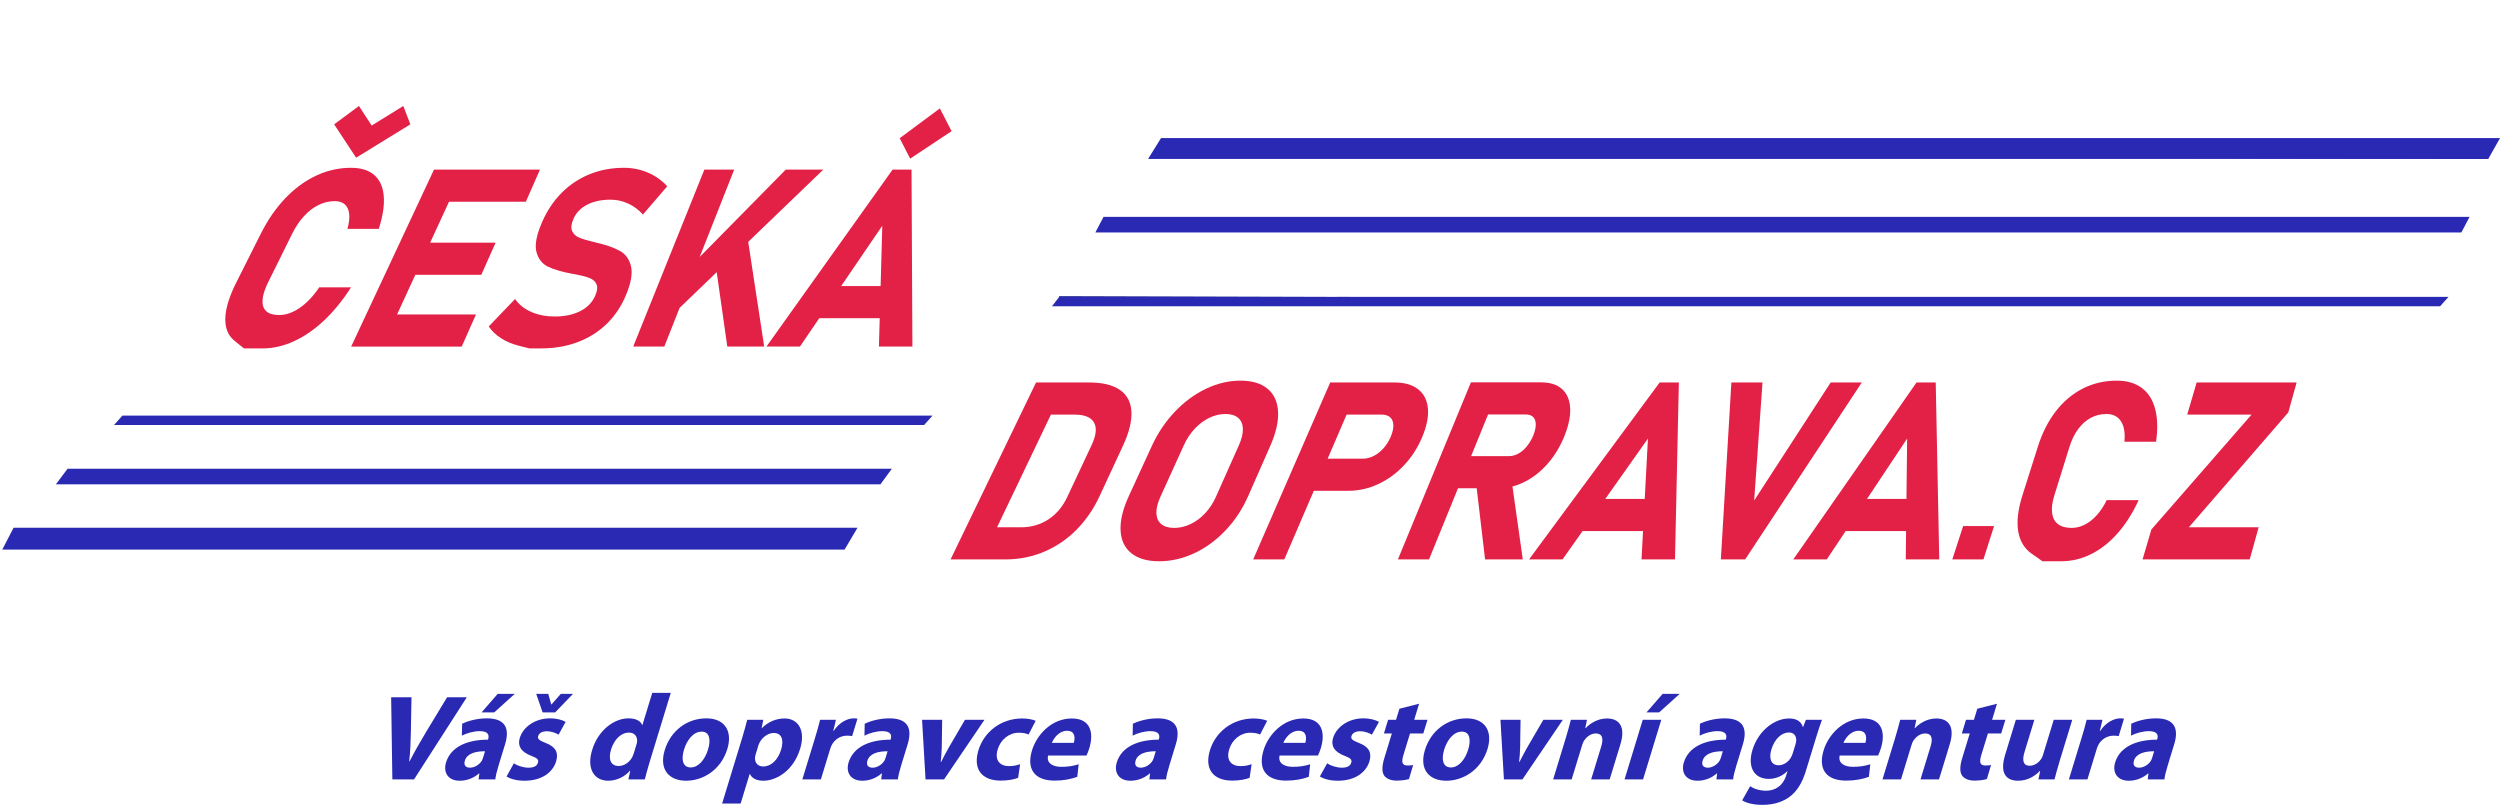 <?xml version="1.0" encoding="UTF-8" standalone="no"?>
<!DOCTYPE svg PUBLIC "-//W3C//DTD SVG 1.1//EN" "http://www.w3.org/Graphics/SVG/1.1/DTD/svg11.dtd">
<svg width="100%" height="100%" viewBox="0 0 2223 716" version="1.1" xmlns="http://www.w3.org/2000/svg" xmlns:xlink="http://www.w3.org/1999/xlink" xml:space="preserve" xmlns:serif="http://www.serif.com/" style="fill-rule:evenodd;clip-rule:evenodd;stroke-miterlimit:10;">
    <g transform="matrix(1,0,0,1,-154.231,-990.267)">
        <g transform="matrix(4.167,0,0,4.167,0,0)">
            <g transform="matrix(1,0,0,1,108.318,308.069)">
                <path d="M0,-43.889L5.292,-47.81L8.004,-43.629L14.757,-47.81L16.259,-43.889L4.684,-36.773L0,-43.889ZM-19.256,3.921C-19.256,3.921 -19.936,3.371 -21.292,2.272C-22.644,1.172 -23.289,-0.43 -23.226,-2.533C-23.161,-4.637 -22.376,-7.177 -20.876,-10.155L-15.67,-20.516C-14.178,-23.494 -12.421,-26.035 -10.403,-28.139C-8.391,-30.242 -6.196,-31.848 -3.818,-32.956C-1.445,-34.064 1.024,-34.618 3.592,-34.618C5.711,-34.618 7.361,-34.107 8.544,-33.086C9.73,-32.064 10.409,-30.58 10.579,-28.632C10.754,-26.684 10.402,-24.334 9.522,-21.581L2.833,-21.581C3.182,-22.828 3.306,-23.892 3.208,-24.776C3.109,-25.659 2.803,-26.334 2.287,-26.801C1.772,-27.269 1.055,-27.502 0.135,-27.502C-1.066,-27.502 -2.221,-27.23 -3.331,-26.684C-4.441,-26.139 -5.478,-25.343 -6.439,-24.295C-7.402,-23.247 -8.247,-21.988 -8.974,-20.516L-14.102,-10.155C-14.832,-8.683 -15.227,-7.428 -15.287,-6.389C-15.347,-5.35 -15.079,-4.558 -14.484,-4.013C-13.889,-3.468 -12.973,-3.195 -11.739,-3.195C-10.777,-3.195 -9.8,-3.424 -8.807,-3.883C-7.816,-4.342 -6.841,-5.013 -5.885,-5.896C-4.93,-6.779 -4.027,-7.852 -3.177,-9.116L3.605,-9.116C1.848,-6.364 -0.062,-4.013 -2.124,-2.065C-4.191,-0.118 -6.34,1.367 -8.566,2.388C-10.798,3.41 -13.021,3.921 -15.234,3.921L-19.256,3.921Z" style="fill:rgb(227,32,70);fill-rule:nonzero;"/>
            </g>
            <g transform="matrix(1,0,0,1,117.554,280.697)">
                <path d="M0,24.047L21.032,24.047L17.984,30.903L-3.208,30.903L0,24.047ZM7.142,8.725L25.217,8.725L22.166,15.581L3.95,15.581L7.142,8.725ZM14.366,-6.856L34.682,-6.856L31.666,0L11.192,0L14.366,-6.856ZM12.068,-6.856L18.429,-6.856L1.031,30.903L-5.605,30.903L12.068,-6.856Z" style="fill:rgb(227,32,70);fill-rule:nonzero;"/>
            </g>
            <g transform="matrix(1,0,0,1,149.976,273.45)">
                <path d="M0,38.539C0,38.539 -0.726,38.357 -2.175,37.994C-3.624,37.63 -4.901,37.098 -6.007,36.396C-7.11,35.695 -7.999,34.851 -8.675,33.864L-3.053,27.996C-2.231,29.19 -1.08,30.112 0.401,30.761C1.884,31.41 3.556,31.735 5.416,31.735C7.564,31.735 9.397,31.341 10.914,30.553C12.428,29.766 13.484,28.654 14.083,27.216L14.094,27.19C14.513,26.186 14.582,25.39 14.303,24.801C14.023,24.213 13.521,23.78 12.795,23.503C12.07,23.226 11.096,22.975 9.874,22.749C9.833,22.732 9.793,22.724 9.754,22.724C9.714,22.724 9.674,22.715 9.634,22.698L9.143,22.62C6.996,22.222 5.29,21.724 4.025,21.126C2.762,20.529 1.925,19.482 1.516,17.984C1.11,16.487 1.508,14.361 2.706,11.609L2.717,11.583C3.779,9.142 5.176,7.056 6.908,5.324C8.635,3.593 10.624,2.273 12.873,1.364C15.118,0.455 17.555,0 20.185,0C21.392,0 22.561,0.156 23.693,0.468C24.825,0.78 25.875,1.23 26.841,1.818C27.809,2.407 28.667,3.117 29.416,3.948L24.236,9.973C23.335,8.969 22.287,8.19 21.088,7.636C19.892,7.081 18.639,6.805 17.329,6.805C15.365,6.805 13.692,7.164 12.311,7.882C10.927,8.601 9.957,9.609 9.401,10.908L9.39,10.934C8.924,12.024 8.837,12.886 9.133,13.518C9.429,14.15 9.931,14.613 10.64,14.907C11.349,15.202 12.39,15.513 13.762,15.842C13.818,15.859 13.875,15.872 13.935,15.881C13.994,15.89 14.052,15.903 14.107,15.92C14.195,15.937 14.276,15.958 14.352,15.985C14.427,16.011 14.509,16.033 14.597,16.049C16.575,16.517 18.156,17.084 19.339,17.75C20.523,18.417 21.302,19.491 21.675,20.971C22.051,22.451 21.715,24.473 20.666,27.035L20.645,27.086C19.658,29.493 18.292,31.553 16.544,33.267C14.791,34.981 12.724,36.289 10.341,37.188C7.955,38.089 5.347,38.539 2.52,38.539L0,38.539Z" style="fill:rgb(227,32,70);fill-rule:nonzero;"/>
            </g>
            <g transform="matrix(1,0,0,1,189.493,292.953)">
                <path d="M0,-0.467L7.084,-4.337L10.59,18.646L2.719,18.646L0,-0.467ZM-7.475,3.896L15.192,-19.113L23.202,-19.113L-10.319,13.141L-7.475,3.896ZM-2.174,-19.113L4.187,-19.113L-10.723,18.646L-17.358,18.646L-2.174,-19.113Z" style="fill:rgb(227,32,70);fill-rule:nonzero;"/>
            </g>
            <g transform="matrix(1,0,0,1,229.002,305.237)">
                <path d="M0,-38.097L8.567,-44.459L11.069,-39.603L2.227,-33.734L0,-38.097ZM-17.254,-6.544L1.009,-6.544L-1.353,0.312L-19.756,0.312L-17.254,-6.544ZM-1.519,-31.397L2.522,-31.397L2.71,6.362L-4.433,6.362L-3.718,-19.425L-21.291,6.362L-28.435,6.362L-1.519,-31.397Z" style="fill:rgb(227,32,70);fill-rule:nonzero;"/>
            </g>
            <g transform="matrix(1,0,0,1,246.491,326.118)">
                <path d="M0,24.047L8.411,24.047C10.58,24.047 12.523,23.485 14.242,22.359C15.958,21.234 17.298,19.641 18.265,17.581L23.481,6.466C24.448,4.406 24.61,2.813 23.97,1.688C23.332,0.562 21.949,0 19.819,0L11.559,0L14.854,-6.856L22.93,-6.856C25.786,-6.856 27.974,-6.328 29.498,-5.272C31.023,-4.216 31.842,-2.675 31.954,-0.65C32.069,1.376 31.466,3.817 30.14,6.673L25.173,17.373C23.912,20.091 22.292,22.463 20.315,24.488C18.335,26.514 16.041,28.089 13.435,29.214C10.825,30.34 8.008,30.903 4.989,30.903L-3.295,30.903L0,24.047ZM11.605,-6.856L18.056,-6.856L-0.001,30.903L-6.638,30.903L11.605,-6.856Z" style="fill:rgb(227,32,70);fill-rule:nonzero;"/>
            </g>
            <g transform="matrix(1,0,0,1,291.07,326.807)">
                <path d="M0,22.671C1.143,22.126 2.182,21.351 3.12,20.347C4.056,19.343 4.818,18.183 5.404,16.867L10.333,5.804C10.919,4.488 11.194,3.328 11.16,2.324C11.125,1.32 10.789,0.545 10.149,-0C9.508,-0.546 8.605,-0.818 7.438,-0.818C6.271,-0.818 5.122,-0.546 3.992,-0C2.86,0.545 1.826,1.32 0.889,2.324C-0.05,3.328 -0.818,4.488 -1.417,5.804L-6.444,16.867C-7.042,18.183 -7.325,19.343 -7.292,20.347C-7.258,21.351 -6.916,22.126 -6.263,22.671C-5.61,23.216 -4.689,23.489 -3.5,23.489C-2.311,23.489 -1.145,23.216 0,22.671M-12.664,28.877C-14.083,27.726 -14.841,26.099 -14.939,23.995C-15.035,21.892 -14.445,19.455 -13.172,16.685L-8.255,5.985C-6.982,3.216 -5.341,0.779 -3.334,-1.325C-1.331,-3.428 0.88,-5.056 3.299,-6.207C5.714,-7.358 8.161,-7.934 10.64,-7.934C13.12,-7.934 15.047,-7.358 16.426,-6.207C17.809,-5.056 18.556,-3.428 18.666,-1.325C18.78,0.779 18.227,3.216 17.007,5.985L12.295,16.685C11.075,19.455 9.472,21.892 7.483,23.995C5.493,26.099 3.269,27.726 0.814,28.877C-1.643,30.028 -4.149,30.605 -6.702,30.605C-9.254,30.605 -11.243,30.028 -12.664,28.877" style="fill:rgb(227,32,70);fill-rule:nonzero;"/>
            </g>
            <g transform="matrix(1,0,0,1,316.769,340.764)">
                <path d="M0,-5.245L11.084,-5.245C11.862,-5.245 12.632,-5.44 13.394,-5.829C14.153,-6.219 14.851,-6.768 15.482,-7.478C16.115,-8.188 16.625,-9.002 17.012,-9.92C17.406,-10.854 17.592,-11.681 17.571,-12.4C17.551,-13.118 17.327,-13.672 16.899,-14.062C16.473,-14.451 15.864,-14.646 15.075,-14.646L4.07,-14.646L7.039,-21.502L17.823,-21.502C19.957,-21.502 21.634,-21.021 22.855,-20.06C24.079,-19.099 24.773,-17.745 24.941,-15.996C25.11,-14.247 24.716,-12.222 23.757,-9.92C22.798,-7.617 21.504,-5.596 19.871,-3.856C18.236,-2.116 16.395,-0.769 14.344,0.182C12.291,1.135 10.177,1.611 8.005,1.611L-2.969,1.611L0,-5.245ZM4.097,-21.502L10.547,-21.502L-5.701,16.257L-12.338,16.257L4.097,-21.502Z" style="fill:rgb(227,32,70);fill-rule:nonzero;"/>
            </g>
            <g transform="matrix(1,0,0,1,351.99,335.598)">
                <path d="M0,5.063L7.488,3.869L9.969,21.424L1.927,21.424L0,5.063ZM-4.988,-0.624L7.068,-0.624C7.735,-0.624 8.396,-0.806 9.05,-1.169C9.703,-1.533 10.303,-2.052 10.851,-2.728C11.396,-3.403 11.854,-4.182 12.223,-5.065C12.574,-5.948 12.747,-6.727 12.739,-7.402C12.732,-8.077 12.549,-8.597 12.189,-8.96C11.829,-9.324 11.311,-9.505 10.633,-9.505L-1.344,-9.505L1.47,-16.361L13.902,-16.361C15.784,-16.361 17.254,-15.894 18.312,-14.959C19.372,-14.024 19.959,-12.704 20.073,-10.999C20.189,-9.293 19.806,-7.315 18.919,-5.065C18.033,-2.814 16.857,-0.836 15.39,0.869C13.921,2.575 12.272,3.895 10.441,4.83C8.61,5.764 6.744,6.232 4.845,6.232L-7.802,6.232L-4.988,-0.624ZM-1.096,-16.361L5.354,-16.361L-10.039,21.424L-16.676,21.424L-1.096,-16.361Z" style="fill:rgb(227,32,70);fill-rule:nonzero;"/>
            </g>
            <g transform="matrix(1,0,0,1,374.751,332.169)">
                <path d="M0,11.946L18.353,11.946L15.795,18.802L-2.651,18.802L0,11.946ZM16.417,-12.907L20.514,-12.907L19.69,24.853L12.545,24.853L13.916,-0.935L-4.313,24.853L-11.46,24.853L16.417,-12.907Z" style="fill:rgb(227,32,70);fill-rule:nonzero;"/>
            </g>
            <g transform="matrix(1,0,0,1,406.472,357.021)">
                <path d="M0,-37.759L6.64,-37.759L4.864,-12.569L21.19,-37.759L27.83,-37.759L2.939,0L-2.244,0L0,-37.759Z" style="fill:rgb(227,32,70);fill-rule:nonzero;"/>
            </g>
            <g transform="matrix(1,0,0,1,430.602,332.169)">
                <path d="M0,11.946L18.353,11.946L16.082,18.802L-2.365,18.802L0,11.946ZM15.378,-12.907L19.475,-12.907L20.229,24.853L13.084,24.853L13.377,-0.935L-3.774,24.853L-10.92,24.853L15.378,-12.907Z" style="fill:rgb(227,32,70);fill-rule:nonzero;"/>
            </g>
            <g transform="matrix(1,0,0,1,455.928,357.022)">
                <path d="M0,-7.116L6.602,-7.116L4.327,0L-2.31,0L0,-7.116Z" style="fill:rgb(227,32,70);fill-rule:nonzero;"/>
            </g>
            <g transform="matrix(1,0,0,1,472.851,318.872)">
                <path d="M0,38.539C0,38.539 -0.782,37.989 -2.343,36.89C-3.902,35.79 -4.849,34.188 -5.183,32.085C-5.515,29.982 -5.208,27.441 -4.265,24.463L-0.982,14.102C-0.04,11.124 1.255,8.583 2.898,6.48C4.538,4.376 6.459,2.77 8.661,1.663C10.858,0.555 13.26,0 15.864,0C18.014,0 19.78,0.511 21.167,1.533C22.556,2.555 23.514,4.039 24.039,5.986C24.568,7.934 24.637,10.284 24.244,13.037L17.492,13.037C17.617,11.79 17.548,10.726 17.286,9.843C17.025,8.96 16.592,8.285 15.984,7.817C15.378,7.35 14.608,7.116 13.678,7.116C12.463,7.116 11.346,7.389 10.325,7.934C9.304,8.479 8.403,9.276 7.628,10.323C6.852,11.371 6.232,12.63 5.774,14.102L2.546,24.463C2.087,25.935 1.924,27.19 2.058,28.229C2.19,29.268 2.607,30.06 3.305,30.605C4.004,31.151 4.972,31.423 6.209,31.423C7.174,31.423 8.111,31.194 9.022,30.735C9.933,30.277 10.788,29.605 11.585,28.723C12.382,27.84 13.092,26.766 13.715,25.502L20.53,25.502C19.262,28.255 17.77,30.605 16.054,32.553C14.335,34.5 12.453,35.985 10.41,37.007C8.365,38.028 6.235,38.539 4.022,38.539L0,38.539Z" style="fill:rgb(227,32,70);fill-rule:nonzero;"/>
            </g>
            <g transform="matrix(1,0,0,1,525.316,350.633)">
                <path d="M0,-24.983L-21.224,-0.468L-6.331,-0.468L-8.233,6.388L-31.1,6.388L-29.219,-0.001L-7.846,-24.515L-21.572,-24.515L-19.556,-31.371L1.775,-31.371L0,-24.983Z" style="fill:rgb(227,32,70);fill-rule:nonzero;"/>
            </g>
            <g transform="matrix(0.403,-0.915,-0.915,-0.403,299.668,360.402)">
                <path d="M-44.304,67.941L104.187,67.941" style="fill:none;fill-rule:nonzero;"/>
            </g>
            <g transform="matrix(1,0.003,0.003,-1,54.806,339.796)">
                <path d="M-0,-0.248L166.897,-0.248" style="fill:none;fill-rule:nonzero;stroke:rgb(46,48,146);stroke-width:0.75px;"/>
            </g>
            <g transform="matrix(1,0.003,0.003,-1,39.529,351.321)">
                <path d="M-0,-0.261L175.374,-0.261" style="fill:none;fill-rule:nonzero;stroke:rgb(46,48,146);stroke-width:0.5px;"/>
            </g>
            <g transform="matrix(1,0.003,0.003,-1,69.682,326.705)">
                <path d="M-0,-0.243L163.354,-0.243" style="fill:none;fill-rule:nonzero;stroke:rgb(46,48,146);stroke-width:1px;"/>
            </g>
            <g transform="matrix(-1,-0.003,-0.003,1,272.546,284.555)">
                <path d="M-284.319,0.422L0.001,0.422" style="fill:none;fill-rule:nonzero;stroke:rgb(46,48,146);stroke-width:0.75px;"/>
            </g>
            <g transform="matrix(-1,-0.003,-0.003,1,283.284,270.031)">
                <path d="M-284.689,0.423L0.001,0.423" style="fill:none;fill-rule:nonzero;stroke:rgb(46,48,146);stroke-width:0.5px;"/>
            </g>
            <g transform="matrix(-1,-0.003,-0.003,1,263.02,300.921)">
                <path d="M-275.13,0.408L0.001,0.409" style="fill:none;fill-rule:nonzero;stroke:rgb(46,48,146);stroke-width:1px;"/>
            </g>
            <g transform="matrix(-1,0,0,1,40.26,350.252)">
                <path d="M-176.98,4.667L2.76,4.667L0.345,0L-179.74,0L-176.98,4.667Z" style="fill:rgb(41,41,180);fill-rule:nonzero;"/>
            </g>
            <g transform="matrix(-1,0,0,1,51.384,337.667)">
                <path d="M-173.497,3.333L2.453,3.333L-0.044,0L-175.95,0L-173.497,3.333Z" style="fill:rgb(41,41,180);fill-rule:nonzero;"/>
            </g>
            <g transform="matrix(-1,0,0,1,63.131,326.334)">
                <path d="M-171.083,2L1.786,2L0,0L-172.869,0L-171.083,2Z" style="fill:rgb(41,41,180);fill-rule:nonzero;"/>
            </g>
            <g transform="matrix(-1,0,0,1,284.517,267.107)">
                <path d="M-283.466,4.458L2.517,4.458L-0.249,0L-285.983,0L-283.466,4.458Z" style="fill:rgb(41,41,180);fill-rule:nonzero;"/>
            </g>
            <g transform="matrix(-1,0,0,1,272.504,283.917)">
                <path d="M-289.742,3.333L1.754,3.333L0.002,0L-291.496,0L-289.742,3.333Z" style="fill:rgb(41,41,180);fill-rule:nonzero;"/>
            </g>
            <g transform="matrix(-1,6.75199e-06,6.75199e-06,1,263.291,301.002)">
                <path d="M-294.418,1.999L1.791,1.999L0.255,-0.001L-296.209,-0.001L-294.418,1.999Z" style="fill:rgb(41,41,180);fill-rule:nonzero;"/>
            </g>
            <g>
                <path d="M125.366,403.96L136.625,386.436L132.413,386.436L127.888,393.924C126.678,395.926 125.496,398.006 124.41,400.112L124.332,400.112C124.584,397.928 124.642,395.952 124.688,393.846L124.821,386.436L120.479,386.436L120.738,403.96L125.366,403.96Z" style="fill:rgb(41,41,180);fill-rule:nonzero;"/>
                <path d="M144.797,396.446C145.719,393.43 145.156,390.934 140.918,390.934C138.604,390.934 136.663,391.584 135.628,392.078L135.577,394.626C136.568,394.106 138.081,393.664 139.381,393.664C141.331,393.664 141.401,394.626 141.187,395.328L141.139,395.484C136.641,395.484 133.2,397.044 132.19,400.346C131.57,402.374 132.532,404.246 135.106,404.246C136.614,404.246 138.081,403.7 139.223,402.686L139.301,402.686L139.146,403.96L142.708,403.96C142.766,403.258 143.072,402.088 143.437,400.892L144.797,396.446ZM140.092,399.332C140.021,399.566 139.923,399.8 139.808,400.008C139.301,400.814 138.271,401.464 137.309,401.464C136.425,401.464 135.9,400.97 136.21,399.956C136.671,398.448 138.434,397.954 140.514,397.954L140.092,399.332ZM143.218,385.708L139.773,389.66L142.477,389.66L146.858,385.708L143.218,385.708Z" style="fill:rgb(41,41,180);fill-rule:nonzero;"/>
                <path d="M145.108,403.336C145.911,403.856 147.274,404.246 148.938,404.246C152.578,404.246 154.957,402.504 155.688,400.112C156.226,398.266 155.62,397.018 153.456,396.186C152.063,395.64 151.665,395.328 151.855,394.704C152.046,394.08 152.711,393.69 153.673,393.69C154.739,393.69 155.73,394.106 156.207,394.418L157.717,391.688C157.057,391.298 155.868,390.934 154.386,390.934C151.24,390.934 148.663,392.728 147.932,395.12C147.445,396.628 148.022,398.058 150.404,398.942C151.709,399.436 152.003,399.748 151.797,400.424C151.598,401.074 150.985,401.464 149.789,401.464C148.619,401.464 147.262,400.97 146.669,400.528L145.108,403.336ZM155.477,389.66L159.286,385.708L156.686,385.708L154.694,387.97L154.642,387.97L154.008,385.708L151.434,385.708L152.799,389.66L155.477,389.66Z" style="fill:rgb(41,41,180);fill-rule:nonzero;"/>
                <path d="M176.197,385.5L174.099,392.364L174.047,392.364C173.737,391.506 172.716,390.934 171.13,390.934C168.088,390.934 164.647,393.43 163.361,397.72C162.153,401.672 163.784,404.246 166.8,404.246C168.438,404.246 170.221,403.518 171.43,402.114L171.508,402.114L171.1,403.96L174.61,403.96C174.82,403.102 175.229,401.594 175.666,400.164L180.149,385.5L176.197,385.5ZM172.286,398.292C172.191,398.604 172.07,398.916 171.93,399.202C171.354,400.32 170.18,401.1 169.036,401.1C167.398,401.1 166.745,399.748 167.405,397.59C168.017,395.588 169.42,393.976 171.24,393.976C172.462,393.976 173.05,394.86 172.966,395.9C172.946,396.134 172.859,396.42 172.795,396.628L172.286,398.292Z" style="fill:rgb(41,41,180);fill-rule:nonzero;"/>
                <path d="M187.744,390.934C183.636,390.934 180.129,393.56 178.865,397.694C177.609,401.802 179.722,404.246 183.44,404.246C186.846,404.246 190.8,402.114 192.223,397.46C193.399,393.612 191.618,390.934 187.744,390.934ZM186.748,393.768C188.542,393.768 188.681,395.692 188.109,397.564C187.401,399.878 185.971,401.412 184.411,401.412C182.721,401.412 182.311,399.774 182.979,397.59C183.551,395.718 184.876,393.768 186.748,393.768Z" style="fill:rgb(41,41,180);fill-rule:nonzero;"/>
                <path d="M191.106,409.108L195.058,409.108L196.989,402.79L197.041,402.79C197.359,403.622 198.364,404.246 199.898,404.246C202.732,404.246 206.338,402.062 207.753,397.434C208.993,393.378 207.236,390.96 204.454,390.96C202.608,390.96 200.929,391.688 199.588,393.014L199.536,393.014L199.895,391.246L196.463,391.246C196.149,392.442 195.772,393.846 195.263,395.51L191.106,409.108ZM198.833,396.758C198.905,396.524 199.01,396.264 199.126,396.056C199.744,394.886 200.986,394.054 202.104,394.054C203.872,394.054 204.313,395.588 203.693,397.616C203.033,399.774 201.582,401.204 199.866,401.204C198.722,401.204 198.059,400.398 198.124,399.332C198.152,399.072 198.205,398.812 198.301,398.5L198.833,396.758Z" style="fill:rgb(41,41,180);fill-rule:nonzero;"/>
                <path d="M208.228,403.96L212.18,403.96L214.151,397.512C214.246,397.2 214.368,396.888 214.499,396.628C215.133,395.406 216.359,394.626 217.815,394.626C218.257,394.626 218.553,394.678 218.849,394.73L219.986,391.012C219.716,390.96 219.542,390.934 219.178,390.934C217.93,390.934 216.157,391.714 214.935,393.586L214.831,393.586L215.391,391.246L212.011,391.246C211.755,392.338 211.407,393.56 210.835,395.432L208.228,403.96Z" style="fill:rgb(41,41,180);fill-rule:nonzero;"/>
                <path d="M230.701,396.446C231.623,393.43 231.06,390.934 226.822,390.934C224.508,390.934 222.567,391.584 221.532,392.078L221.481,394.626C222.472,394.106 223.985,393.664 225.285,393.664C227.235,393.664 227.305,394.626 227.091,395.328L227.043,395.484C222.545,395.484 219.104,397.044 218.094,400.346C217.474,402.374 218.436,404.246 221.01,404.246C222.518,404.246 223.985,403.7 225.127,402.686L225.205,402.686L225.05,403.96L228.612,403.96C228.67,403.258 228.976,402.088 229.341,400.892L230.701,396.446ZM225.996,399.332C225.925,399.566 225.827,399.8 225.712,400.008C225.205,400.814 224.175,401.464 223.213,401.464C222.329,401.464 221.804,400.97 222.114,399.956C222.575,398.448 224.338,397.954 226.418,397.954L225.996,399.332Z" style="fill:rgb(41,41,180);fill-rule:nonzero;"/>
                <path d="M233.773,391.246L234.514,403.96L238.466,403.96L247.085,391.246L242.925,391.246L239.482,397.148C238.862,398.24 238.36,399.202 237.834,400.242L237.756,400.242C237.858,399.228 237.952,398.24 237.974,397.148L238.063,391.246L233.773,391.246Z" style="fill:rgb(41,41,180);fill-rule:nonzero;"/>
                <path d="M254.695,400.71C254.018,400.97 253.242,401.126 252.306,401.126C250.382,401.126 249.203,399.878 249.911,397.564C250.521,395.484 252.326,394.002 254.406,394.002C255.446,394.002 256.092,394.184 256.497,394.392L258.019,391.454C257.282,391.142 256.194,390.96 255.154,390.96C250.422,390.96 246.944,394.002 245.807,397.72C244.591,401.698 246.446,404.22 250.554,404.22C252.062,404.22 253.468,403.96 254.273,403.622L254.695,400.71Z" style="fill:rgb(41,41,180);fill-rule:nonzero;"/>
                <path d="M268.858,398.864C268.997,398.578 269.258,397.98 269.464,397.304C270.426,394.158 269.844,390.96 265.736,390.96C261.316,390.96 258.225,394.522 257.239,397.746C256.023,401.724 257.73,404.22 262.046,404.22C263.762,404.22 265.428,403.96 266.894,403.414L267.193,400.736C266.016,401.1 264.868,401.282 263.516,401.282C261.67,401.282 260.271,400.502 260.668,398.864L268.858,398.864ZM261.468,396.16C261.89,395.12 263.035,393.586 264.699,393.586C266.519,393.586 266.442,395.198 266.148,396.16L261.468,396.16Z" style="fill:rgb(41,41,180);fill-rule:nonzero;"/>
                <path d="M287.927,396.446C288.849,393.43 288.286,390.934 284.048,390.934C281.734,390.934 279.793,391.584 278.758,392.078L278.707,394.626C279.698,394.106 281.211,393.664 282.511,393.664C284.461,393.664 284.531,394.626 284.317,395.328L284.269,395.484C279.771,395.484 276.33,397.044 275.32,400.346C274.7,402.374 275.662,404.246 278.236,404.246C279.744,404.246 281.211,403.7 282.353,402.686L282.431,402.686L282.276,403.96L285.838,403.96C285.896,403.258 286.202,402.088 286.567,400.892L287.927,396.446ZM283.222,399.332C283.151,399.566 283.053,399.8 282.938,400.008C282.431,400.814 281.401,401.464 280.439,401.464C279.555,401.464 279.03,400.97 279.34,399.956C279.801,398.448 281.564,397.954 283.644,397.954L283.222,399.332Z" style="fill:rgb(41,41,180);fill-rule:nonzero;"/>
                <path d="M304.095,400.71C303.418,400.97 302.642,401.126 301.706,401.126C299.782,401.126 298.603,399.878 299.311,397.564C299.921,395.484 301.726,394.002 303.806,394.002C304.846,394.002 305.492,394.184 305.897,394.392L307.419,391.454C306.682,391.142 305.594,390.96 304.554,390.96C299.822,390.96 296.344,394.002 295.207,397.72C293.991,401.698 295.846,404.22 299.954,404.22C301.462,404.22 302.868,403.96 303.673,403.622L304.095,400.71Z" style="fill:rgb(41,41,180);fill-rule:nonzero;"/>
                <path d="M318.258,398.864C318.397,398.578 318.658,397.98 318.864,397.304C319.826,394.158 319.244,390.96 315.136,390.96C310.716,390.96 307.625,394.522 306.639,397.746C305.423,401.724 307.13,404.22 311.446,404.22C313.162,404.22 314.828,403.96 316.294,403.414L316.593,400.736C315.416,401.1 314.268,401.282 312.916,401.282C311.07,401.282 309.671,400.502 310.068,398.864L318.258,398.864ZM310.868,396.16C311.29,395.12 312.435,393.586 314.099,393.586C315.919,393.586 315.842,395.198 315.548,396.16L310.868,396.16Z" style="fill:rgb(41,41,180);fill-rule:nonzero;"/>
                <path d="M318.658,403.336C319.461,403.856 320.824,404.246 322.488,404.246C326.128,404.246 328.507,402.504 329.238,400.112C329.776,398.266 329.17,397.018 327.006,396.186C325.613,395.64 325.215,395.328 325.405,394.704C325.596,394.08 326.261,393.69 327.223,393.69C328.289,393.69 329.28,394.106 329.757,394.418L331.267,391.688C330.607,391.298 329.418,390.934 327.936,390.934C324.79,390.934 322.213,392.728 321.482,395.12C320.995,396.628 321.572,398.058 323.954,398.942C325.259,399.436 325.553,399.748 325.347,400.424C325.148,401.074 324.535,401.464 323.339,401.464C322.169,401.464 320.812,400.97 320.219,400.528L318.658,403.336Z" style="fill:rgb(41,41,180);fill-rule:nonzero;"/>
                <path d="M335.636,388.88L334.913,391.246L333.223,391.246L332.332,394.158L334.022,394.158L332.432,399.358C331.884,401.152 331.874,402.374 332.372,403.128C332.823,403.778 333.754,404.22 335.028,404.22C336.12,404.22 337.13,404.064 337.679,403.882L338.567,400.892C338.18,400.97 337.912,400.996 337.366,400.996C336.196,400.996 336.02,400.294 336.489,398.76L337.896,394.158L340.73,394.158L341.621,391.246L338.787,391.246L339.836,387.814L335.636,388.88Z" style="fill:rgb(41,41,180);fill-rule:nonzero;"/>
                <path d="M349.958,390.934C345.85,390.934 342.343,393.56 341.079,397.694C339.823,401.802 341.936,404.246 345.654,404.246C349.06,404.246 353.014,402.114 354.437,397.46C355.613,393.612 353.832,390.934 349.958,390.934ZM348.962,393.768C350.756,393.768 350.895,395.692 350.323,397.564C349.615,399.878 348.185,401.412 346.625,401.412C344.935,401.412 344.525,399.774 345.193,397.59C345.765,395.718 347.09,393.768 348.962,393.768Z" style="fill:rgb(41,41,180);fill-rule:nonzero;"/>
                <path d="M357.195,391.246L357.936,403.96L361.888,403.96L370.507,391.246L366.347,391.246L362.904,397.148C362.284,398.24 361.782,399.202 361.256,400.242L361.178,400.242C361.28,399.228 361.374,398.24 361.396,397.148L361.485,391.246L357.195,391.246Z" style="fill:rgb(41,41,180);fill-rule:nonzero;"/>
                <path d="M368.44,403.96L372.392,403.96L374.633,396.628C374.744,396.264 374.882,395.9 375.065,395.64C375.574,394.912 376.454,394.158 377.546,394.158C378.976,394.158 379.206,395.276 378.706,396.914L376.551,403.96L380.503,403.96L382.801,396.446C383.945,392.702 382.528,390.96 379.928,390.96C377.796,390.96 376.148,392.182 375.374,393.014L375.296,393.014L375.655,391.246L372.223,391.246C371.925,392.39 371.571,393.716 371.087,395.302L368.44,403.96Z" style="fill:rgb(41,41,180);fill-rule:nonzero;"/>
                <path d="M387.628,403.96L391.515,391.246L387.563,391.246L383.676,403.96L387.628,403.96ZM391.804,385.708L388.359,389.66L391.063,389.66L395.444,385.708L391.804,385.708Z" style="fill:rgb(41,41,180);fill-rule:nonzero;"/>
                <path d="M408.931,396.446C409.853,393.43 409.29,390.934 405.052,390.934C402.738,390.934 400.797,391.584 399.762,392.078L399.711,394.626C400.702,394.106 402.215,393.664 403.515,393.664C405.465,393.664 405.535,394.626 405.321,395.328L405.273,395.484C400.775,395.484 397.334,397.044 396.324,400.346C395.704,402.374 396.666,404.246 399.24,404.246C400.748,404.246 402.215,403.7 403.357,402.686L403.435,402.686L403.28,403.96L406.842,403.96C406.9,403.258 407.206,402.088 407.571,400.892L408.931,396.446ZM404.226,399.332C404.155,399.566 404.057,399.8 403.942,400.008C403.435,400.814 402.405,401.464 401.443,401.464C400.559,401.464 400.034,400.97 400.344,399.956C400.805,398.448 402.568,397.954 404.648,397.954L404.226,399.332Z" style="fill:rgb(41,41,180);fill-rule:nonzero;"/>
                <path d="M424.544,395.042C425.124,393.144 425.502,392.078 425.809,391.246L422.377,391.246L421.778,392.78L421.726,392.78C421.401,391.714 420.54,390.96 418.798,390.96C415.652,390.96 412.231,393.56 410.975,397.668C409.862,401.308 411.319,403.856 414.465,403.856C415.921,403.856 417.326,403.258 418.398,402.218L418.45,402.218L418.204,403.024C417.48,405.39 415.748,406.378 413.876,406.378C412.368,406.378 411.141,405.884 410.478,405.416L408.776,408.432C409.729,409.056 411.368,409.394 413.058,409.394C414.93,409.394 416.939,409.03 418.683,407.834C420.529,406.56 421.635,404.558 422.382,402.114L424.544,395.042ZM419.598,398.292C419.495,398.63 419.342,399.046 419.142,399.358C418.604,400.268 417.592,400.944 416.552,400.944C414.914,400.944 414.431,399.462 415.011,397.564C415.718,395.25 417.26,393.95 418.716,393.95C419.808,393.95 420.347,394.652 420.315,395.692C420.296,395.926 420.242,396.186 420.171,396.42L419.598,398.292Z" style="fill:rgb(41,41,180);fill-rule:nonzero;"/>
                <path d="M437.78,398.864C437.919,398.578 438.18,397.98 438.386,397.304C439.348,394.158 438.766,390.96 434.658,390.96C430.238,390.96 427.147,394.522 426.161,397.746C424.945,401.724 426.652,404.22 430.968,404.22C432.684,404.22 434.35,403.96 435.816,403.414L436.115,400.736C434.938,401.1 433.79,401.282 432.438,401.282C430.592,401.282 429.193,400.502 429.59,398.864L437.78,398.864ZM430.39,396.16C430.812,395.12 431.957,393.586 433.621,393.586C435.441,393.586 435.364,395.198 435.07,396.16L430.39,396.16Z" style="fill:rgb(41,41,180);fill-rule:nonzero;"/>
                <path d="M438.718,403.96L442.67,403.96L444.911,396.628C445.022,396.264 445.16,395.9 445.343,395.64C445.852,394.912 446.732,394.158 447.824,394.158C449.254,394.158 449.484,395.276 448.984,396.914L446.83,403.96L450.782,403.96L453.079,396.446C454.223,392.702 452.806,390.96 450.206,390.96C448.074,390.96 446.426,392.182 445.652,393.014L445.574,393.014L445.933,391.246L442.501,391.246C442.203,392.39 441.849,393.716 441.365,395.302L438.718,403.96Z" style="fill:rgb(41,41,180);fill-rule:nonzero;"/>
                <path d="M458.954,388.88L458.231,391.246L456.541,391.246L455.65,394.158L457.34,394.158L455.75,399.358C455.202,401.152 455.192,402.374 455.69,403.128C456.141,403.778 457.072,404.22 458.346,404.22C459.438,404.22 460.448,404.064 460.997,403.882L461.885,400.892C461.498,400.97 461.23,400.996 460.684,400.996C459.514,400.996 459.338,400.294 459.807,398.76L461.214,394.158L464.048,394.158L464.939,391.246L462.105,391.246L463.154,387.814L458.954,388.88Z" style="fill:rgb(41,41,180);fill-rule:nonzero;"/>
                <path d="M479.213,391.246L475.261,391.246L472.947,398.812C472.844,399.15 472.705,399.436 472.529,399.67C472.104,400.294 471.224,401.048 470.132,401.048C468.728,401.048 468.472,399.93 469.036,398.084L471.127,391.246L467.175,391.246L464.893,398.708C463.693,402.634 465.072,404.246 467.672,404.246C469.96,404.246 471.554,402.946 472.286,402.166L472.364,402.166L471.997,403.96L475.429,403.96C475.703,402.894 476.065,401.542 476.573,399.878L479.213,391.246Z" style="fill:rgb(41,41,180);fill-rule:nonzero;"/>
                <path d="M478.498,403.96L482.45,403.96L484.421,397.512C484.516,397.2 484.638,396.888 484.769,396.628C485.403,395.406 486.629,394.626 488.085,394.626C488.527,394.626 488.823,394.678 489.119,394.73L490.256,391.012C489.986,390.96 489.812,390.934 489.448,390.934C488.2,390.934 486.427,391.714 485.205,393.586L485.101,393.586L485.661,391.246L482.281,391.246C482.025,392.338 481.677,393.56 481.105,395.432L478.498,403.96Z" style="fill:rgb(41,41,180);fill-rule:nonzero;"/>
                <path d="M500.971,396.446C501.893,393.43 501.33,390.934 497.092,390.934C494.778,390.934 492.837,391.584 491.802,392.078L491.751,394.626C492.742,394.106 494.255,393.664 495.555,393.664C497.505,393.664 497.575,394.626 497.361,395.328L497.313,395.484C492.815,395.484 489.374,397.044 488.364,400.346C487.744,402.374 488.706,404.246 491.28,404.246C492.788,404.246 494.255,403.7 495.397,402.686L495.475,402.686L495.32,403.96L498.881,403.96C498.94,403.258 499.246,402.088 499.611,400.892L500.971,396.446ZM496.266,399.332C496.195,399.566 496.097,399.8 495.982,400.008C495.475,400.814 494.445,401.464 493.483,401.464C492.599,401.464 492.074,400.97 492.384,399.956C492.845,398.448 494.608,397.954 496.688,397.954L496.266,399.332Z" style="fill:rgb(41,41,180);fill-rule:nonzero;"/>
            </g>
        </g>
    </g>
</svg>

